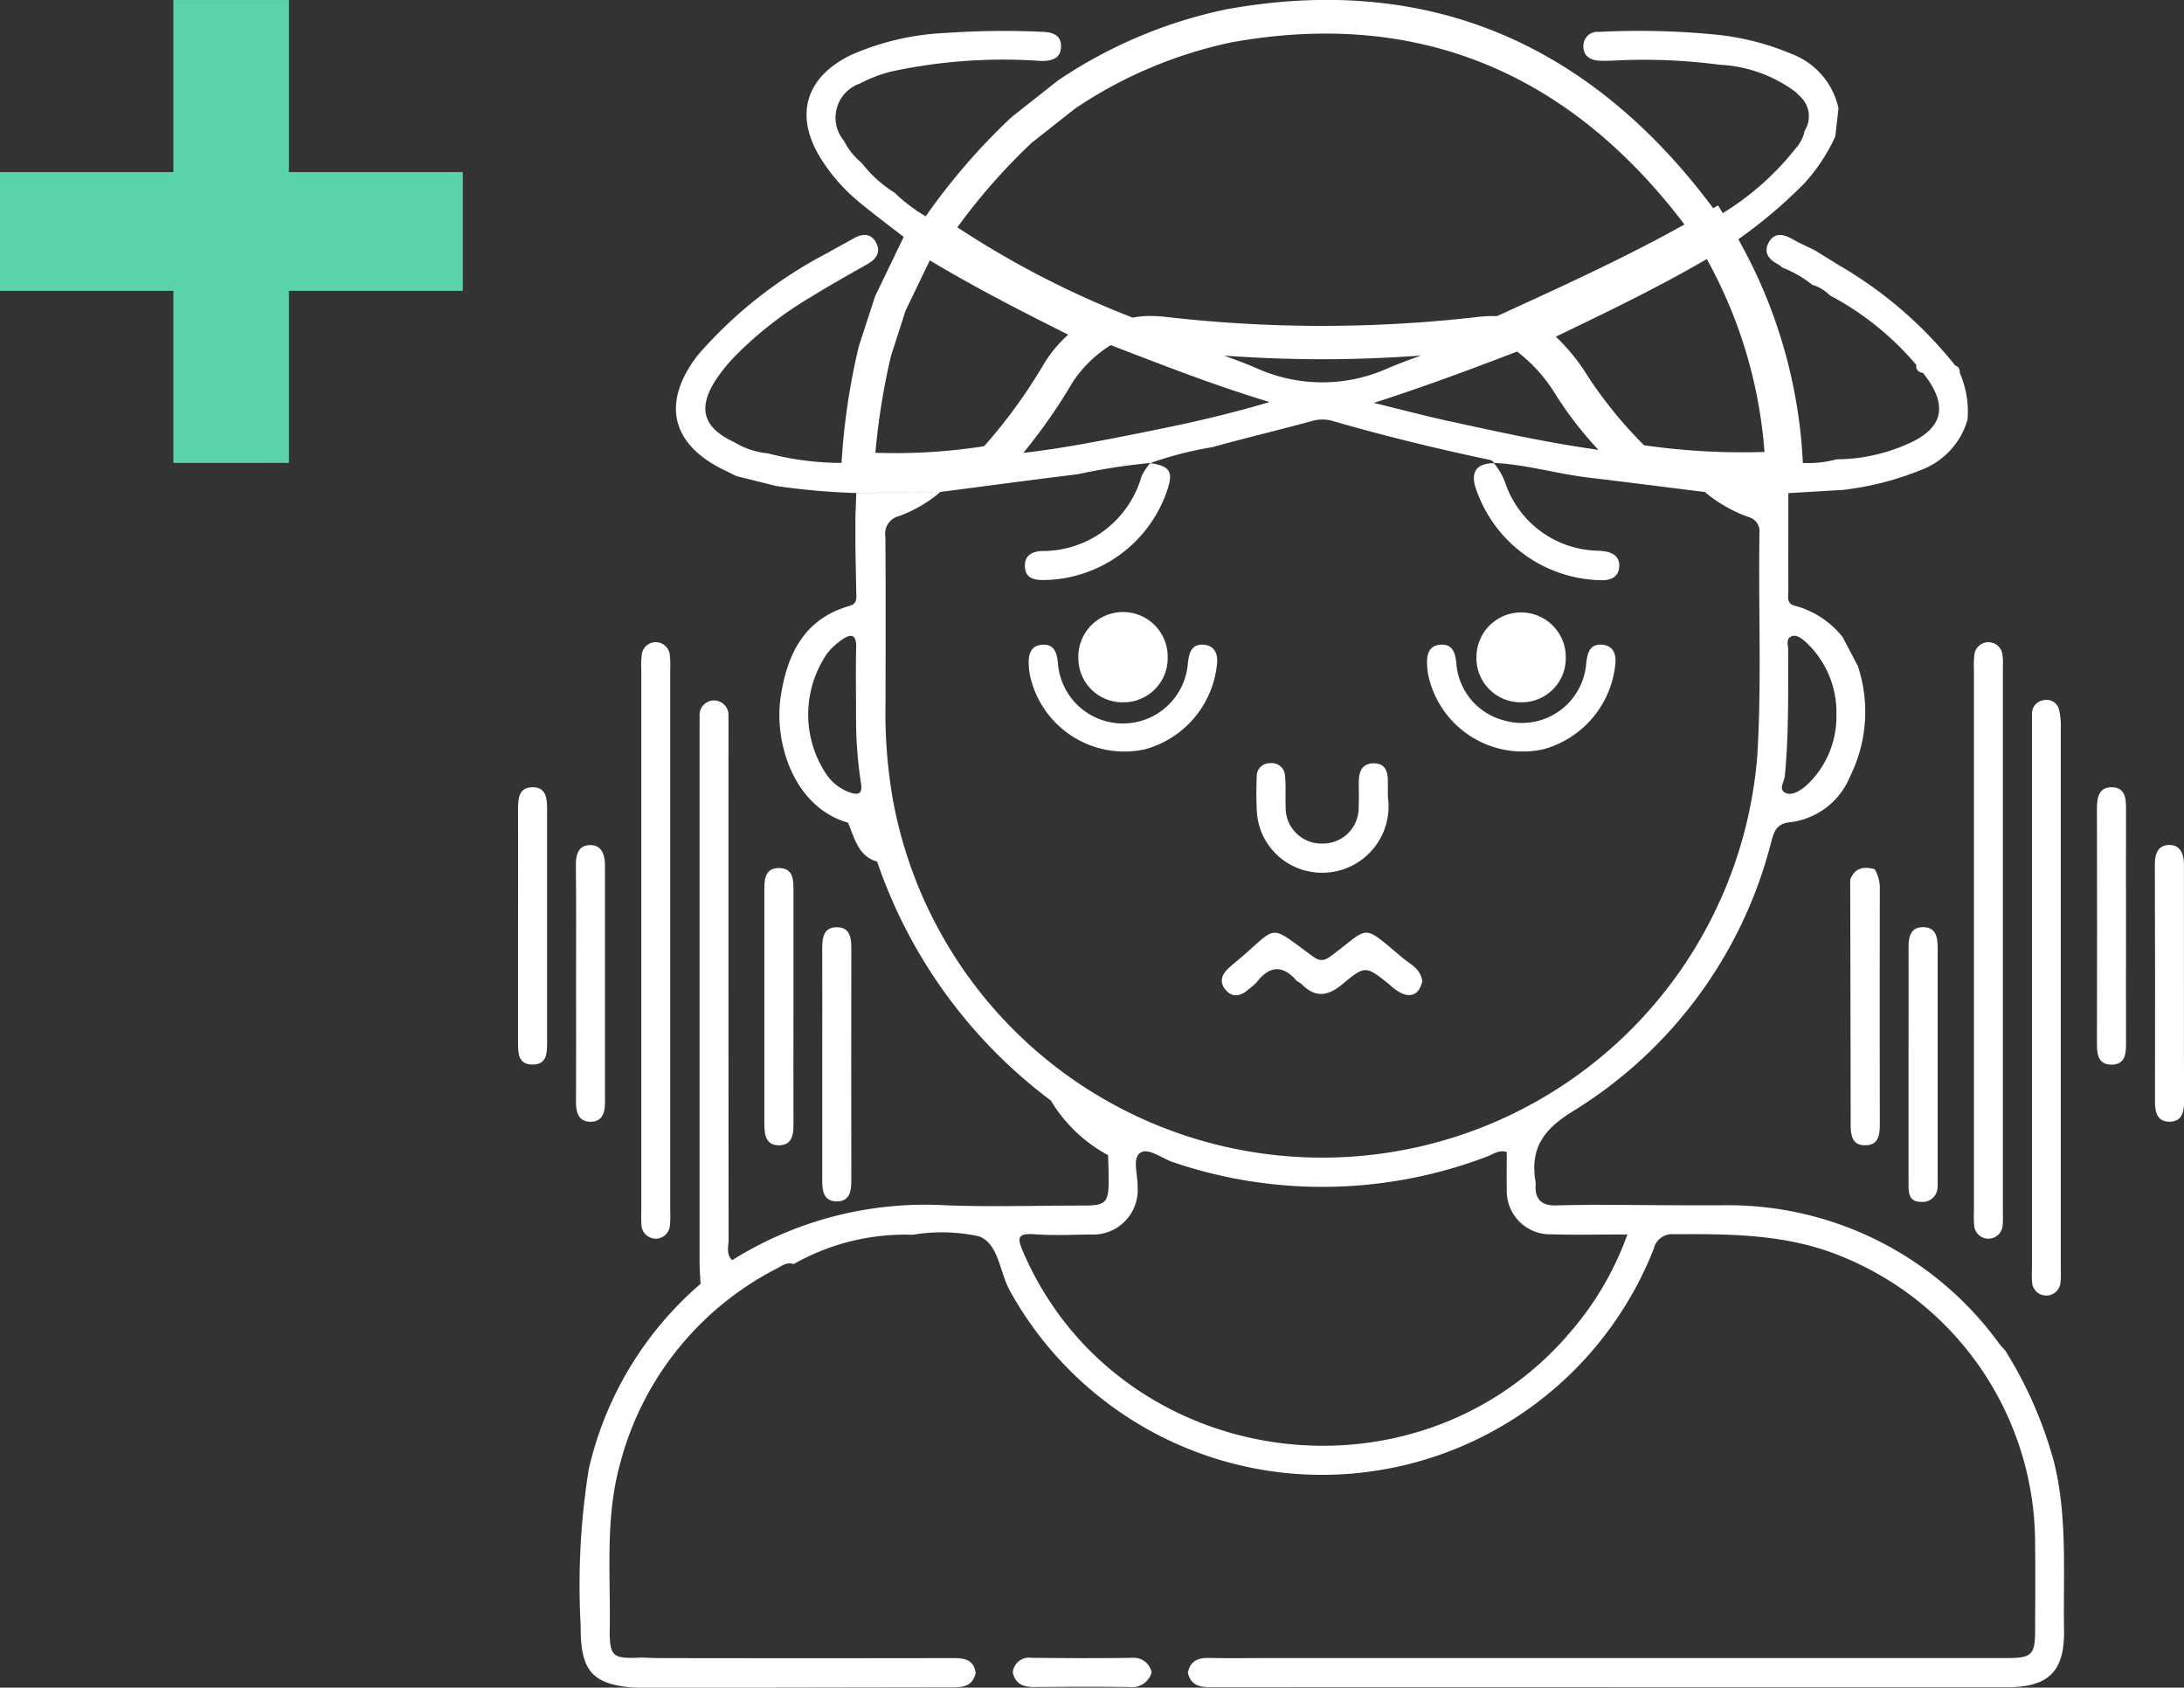 <svg xmlns="http://www.w3.org/2000/svg" width="110.634" height="85.48" viewBox="0 0 110.634 85.48">
  <rect x="0" y="0" width="110.634" height="85.48" fill="#333333" stroke="none"/>
  <g id="Grupo_133803" data-name="Grupo 133803" transform="translate(-221.076 -3021)">
    <g id="Grupo_78348" data-name="Grupo 78348" transform="translate(221.076 3021)">
      <path id="Trazado_113319" data-name="Trazado 113319" d="M1572.434,1094v-8.714h-8.783v-6.015h8.783v-8.714h5.855v8.714h8.806v6.015h-8.806V1094Z" transform="translate(-1563.651 -1070.555)" fill="#5bd3a9"/>
    </g>
    <g id="Grupo_134912" data-name="Grupo 134912" transform="translate(-1909.177 2761.587)">
      <path id="Trazado_127851" data-name="Trazado 127851" d="M2235.055,333.509a21.016,21.016,0,0,0-2.469-5.673c-.1-.113-.206-.221-.3-.341a16.967,16.967,0,0,0-14.161-7.032c-2.132.006-4.265-.018-6.4-.028-.64.01-1.281.016-1.922.032-.736.018-1.074-.334-1.018-1.067a.382.382,0,0,0,0-.091c-.289-1.67.333-2.649,1.855-3.591a22.532,22.532,0,0,0,10.1-13.744c.149-.551.319-.863.984-.921a3.76,3.76,0,0,0,2.982-2.3,7.359,7.359,0,0,0,.4-5.605l-.762-1.456a4.6,4.6,0,0,0-2.38-1.586c-.5-.095-.376-.476-.378-.787-.006-1.643,0-3.286,0-4.929l2.763-.163a15.088,15.088,0,0,0,3.933-1,3.857,3.857,0,0,0,2.38-2.558,4.87,4.87,0,0,0-.4-2.386h0a.306.306,0,0,0-.221-.353,20.941,20.941,0,0,0-5.882-5.077l-1.251-.774c-.353-.173-.715-.329-1.056-.523-.466-.265-.947-.426-1.261.14-.274.494,0,.868.47,1.1a1.351,1.351,0,0,1,.214.167,5.772,5.772,0,0,1,1.523.876,2.089,2.089,0,0,1,.893.536,14.786,14.786,0,0,1,4.378,3.525h0a.327.327,0,0,0,.33.392c1.34,1.677,1.055,2.865-.914,3.67a8.909,8.909,0,0,1-3.455.715,5.562,5.562,0,0,1-1.709.186,25.512,25.512,0,0,0-3.271-11.33l.024-.017a24.42,24.42,0,0,0,3.343-2.839,9.183,9.183,0,0,0,1.547-2.355q.081-.711.162-1.422a3.805,3.805,0,0,0-2.416-2.772,13.236,13.236,0,0,0-3.972-.978,39.688,39.688,0,0,0-5.752-.121.707.707,0,0,0-.782.716c-.012.477.319.7.763.74a7.972,7.972,0,0,0,.822-.006,29.058,29.058,0,0,1,5.292.211,7.005,7.005,0,0,1,3.954,1.444l-.022,0,.206.2a1.362,1.362,0,0,1,.194,1.7,1.868,1.868,0,0,1-.448.885,14.04,14.04,0,0,1-3.7,3.289l-.242-.391-.244.142c-6.332-8.5-14.629-11.889-24.658-10.075a23.97,23.97,0,0,0-8.525,3.6l-2.351,1.852a32.167,32.167,0,0,0-4.358,5.034,8.313,8.313,0,0,1-1.58-1.2,6.286,6.286,0,0,1-1.658-1.5,3.5,3.5,0,0,1-.907-1.131,1.825,1.825,0,0,1,.8-2.89,7.22,7.22,0,0,1,1.619-.617,26.874,26.874,0,0,1,7.552-.532c.546.012,1.028-.112,1.03-.749,0-.583-.449-.709-.961-.727a42.369,42.369,0,0,0-4.852.056,13.389,13.389,0,0,0-4.788,1.1c-2.38,1.133-2.94,3.13-1.517,5.344a9.239,9.239,0,0,0,1.949,2.173c.72.587,1.459,1.151,2.2,1.715l-1.451,3.008-.819,2.518-.023.088a34.156,34.156,0,0,0-.857,5.833,14.851,14.851,0,0,1-3.739-.484,3.987,3.987,0,0,1-1.685-.559c-1.571-.727-1.882-1.7-.961-3.137a8.474,8.474,0,0,1,1.037-1.276,19.007,19.007,0,0,1,3.827-2.966c.933-.578,1.893-1.112,2.848-1.656.429-.245.668-.595.434-1.055-.262-.519-.708-.494-1.17-.227-.423.244-.86.464-1.279.714a22.292,22.292,0,0,0-6.583,5.176c-1.9,2.443-1.357,4.593,1.452,5.894.165.077.326.162.49.243l2,.5a35.522,35.522,0,0,0,4.071.358l4.254-.052c2.325-.3,4.648-.616,6.974-.9a31.761,31.761,0,0,1,3.689-.571l-.025.012.015,0,.009-.011a18.264,18.264,0,0,1,3.124-.8c1.642-.455,3.3-.851,4.947-1.295a1.95,1.95,0,0,1,1.077-.053c2.662.774,5.354,1.428,8.067,2,.071.015.13.091.192.146,1.614.078,3.167.552,4.763.742,1.966.234,3.931.487,5.9.732a7.342,7.342,0,0,0,2.207,1.266.74.74,0,0,1,.564.8c-.064,3.756.119,7.515-.109,11.269a22.109,22.109,0,0,1-43.785,2.271,25.474,25.474,0,0,1-.376-5.017c0-2.779.015-5.56-.01-8.339a.909.909,0,0,1,.656-1.02,6.763,6.763,0,0,0,2.125-1.229l-4.254.053q-.022.618-.044,1.237l0,1.465c.016.823.029,1.647.049,2.47.006.265-.033.453-.345.542-2.3.654-3.156,2.441-3.485,4.577-.365,2.369.682,5.627,3.4,6.4.349.767.494,1.688,1.482,1.976a25.31,25.31,0,0,0,8.8,12.1,7.51,7.51,0,0,0,2.9,2.767c.01.426.029.852.029,1.278,0,1.122-.148,1.274-1.256,1.275-2.346,0-4.695.075-7.036-.015a18.4,18.4,0,0,0-10.778,2.78c-.325-.3-.183-.69-.183-1.039q-.012-12.923-.006-25.846c0-.244,0-.49,0-.734a.733.733,0,1,0-1.465.041c.008.183,0,.367,0,.55q0,13.565,0,27.129c0,.366.031.732.049,1.1a17.535,17.535,0,0,0-5.663,9.389,37.115,37.115,0,0,0-.408,7.931c-.021,2.343.608,3.007,2.9,3.144q7.915-.016,15.832-.027c.579,0,1.12-.014,1.276-.73-.114-.746-.654-.753-1.239-.751q-7.335.012-14.67,0c-.335,0-.67-.018-1.006-.028-1.505.075-1.643-.037-1.621-1.541.04-2.736-.227-5.492.5-8.185a15.51,15.51,0,0,1,7.963-9.979c.261-.141.516-.348.852-.223a11.442,11.442,0,0,1,6.034-1.487,8.91,8.91,0,0,1,3.359.08c1.029.4,1.033,1.866,1.593,2.814a18.063,18.063,0,0,0,32.582-2.176.958.958,0,0,1,1.044-.744c2.878-.021,5.733-.006,8.468,1.119a15.707,15.707,0,0,1,9.809,14.523c.017,1.466.006,2.933,0,4.4,0,1.26-.165,1.425-1.423,1.425h-37.584c-.947,0-1.894.017-2.841-.006-.564-.014-.954.157-1.07.75.182.765.778.731,1.375.731q11.959-.006,23.917,0,8.11,0,16.22,0c2.082,0,2.9-.795,2.872-2.872C2235.5,339.157,2235.736,336.313,2235.055,333.509ZM2221.7,291.668c.274-.155.531.07.735.234a4.845,4.845,0,0,1,1.584,3.732,4.729,4.729,0,0,1-1.606,3.639c-.3.227-.674.463-1,.285s-.034-.552-.007-.834c.207-2.125.166-4.255.173-6.384C2221.578,292.109,2221.459,291.8,2221.7,291.668Zm-7.422-9.7a21.894,21.894,0,0,1-2.827-3.463,10.028,10.028,0,0,0-1.649-2.045l.081-.032c2.558-1.23,5.116-2.463,7.57-3.894a23.754,23.754,0,0,1,2.924,9.771A35.133,35.133,0,0,1,2214.278,281.966Zm-31.014-15.328,2.188-1.727a22.443,22.443,0,0,1,7.934-3.357c9.311-1.677,17.022,1.427,22.937,9.227-2.8,1.565-5.759,2.933-8.641,4.251l-.849.388a7.287,7.287,0,0,0-1.044.052,69.011,69.011,0,0,1-15.651,0,7.79,7.79,0,0,0-.882-.057,4.322,4.322,0,0,0-.882.085,47,47,0,0,1-8.884-4.575A30.729,30.729,0,0,1,2183.264,266.638Zm-7.139,10.811.74-2.3,1.23-2.551c2.288,1.376,4.672,2.593,7.012,3.765a6.436,6.436,0,0,0-1.244,1.5,26.833,26.833,0,0,1-3.016,4.149,29.117,29.117,0,0,1-5.509.332A35.378,35.378,0,0,1,2176.125,277.449Zm12.8,3.858c-2.022.4-4.044.809-6.092,1.042a28.189,28.189,0,0,0,2.494-3.572,6.272,6.272,0,0,1,1.887-1.856l.044-.03c2.581.99,5.177,2.017,8.048,2.884C2193.03,280.453,2190.979,280.9,2188.922,281.307Zm5.7-3.257c-.532-.227-1.074-.431-1.621-.626,1.654.117,3.31.182,4.967.182s3.34-.066,5.006-.185c-.563.2-1.123.408-1.673.64A8.088,8.088,0,0,1,2194.622,278.05Zm9.8,2.7c-1.19-.262-2.368-.573-3.837-.932,2.559-.822,4.929-1.707,7.257-2.6a7.933,7.933,0,0,1,1.966,2.2,19,19,0,0,0,2.152,2.779C2209.428,281.842,2206.926,281.3,2204.426,280.747Zm-31.6,17.834a5.443,5.443,0,0,1,.082-6.089,3.4,3.4,0,0,1,.728-.676c.5-.352.752-.258.731.412-.03,1-.007,2.008-.007,3.509a21.343,21.343,0,0,0,.247,3.324c.106.618-.183.615-.593.475A2.459,2.459,0,0,1,2172.822,298.581Zm37.56,28.484c-7.922,9.025-22.837,6.716-27.565-4.252-.295-.683-.306-.95.554-.89.944.066,1.895.03,2.842.011a2.255,2.255,0,0,0,2.405-2.41c.019-.6-.283-1.444.134-1.724s1.1.29,1.675.477a23.471,23.471,0,0,0,15.886-.286c.3-.112.583-.353,1.006-.239,0,.627-.014,1.264,0,1.9a2.194,2.194,0,0,0,2.247,2.275c1.249.037,2.5.007,3.863.007A15.563,15.563,0,0,1,2210.382,327.065Z" transform="translate(-0.741)" fill="#fff"/>
      <path id="Trazado_127852" data-name="Trazado 127852" d="M2217.6,288.4l-.011-.011-.015,0Z" transform="translate(-11.657 -5.529)" fill="#fff"/>
      <path id="Trazado_127853" data-name="Trazado 127853" d="M2251.275,332.7a.722.722,0,0,0,1.441.032,4.311,4.311,0,0,0,.014-.641q0-13.711,0-27.422a3.454,3.454,0,0,0-.079-.905.64.64,0,0,0-.743-.532.683.683,0,0,0-.638.672c0,.244,0,.49,0,.734q0,6.832,0,13.665t0,13.665A6.917,6.917,0,0,0,2251.275,332.7Z" transform="translate(-18.085 -8.36)" fill="#fff"/>
      <path id="Trazado_127854" data-name="Trazado 127854" d="M2164.219,329.137a.722.722,0,0,0,1.441.019,5.3,5.3,0,0,0,.015-.732q0-13.692,0-27.386a4.957,4.957,0,0,0-.027-.822.714.714,0,0,0-1.408-.019,4.335,4.335,0,0,0-.03.821q0,6.87,0,13.739V328.4A7.174,7.174,0,0,0,2164.219,329.137Z" transform="translate(-1.471 -7.671)" fill="#fff"/>
      <path id="Trazado_127855" data-name="Trazado 127855" d="M2247.651,329.156a.723.723,0,0,0,1.443-.02,4.232,4.232,0,0,0,.01-.549q0-13.877,0-27.752a3,3,0,0,0-.028-.638.716.716,0,0,0-1.411.019,4.981,4.981,0,0,0-.026.822q0,6.824,0,13.647v13.74A5.935,5.935,0,0,0,2247.651,329.156Z" transform="translate(-17.393 -7.671)" fill="#fff"/>
      <path id="Trazado_127856" data-name="Trazado 127856" d="M2239.894,314.338q.015,6.172.024,12.343c0,.559.042,1.123.75,1.109s.727-.59.726-1.142q-.01-5.9,0-11.8a1.877,1.877,0,0,0-.261-1.041C2240.579,313.651,2240.126,313.734,2239.894,314.338Z" transform="translate(-15.916 -10.368)" fill="#fff"/>
      <path id="Trazado_127857" data-name="Trazado 127857" d="M2172.677,313.75c-.658-.016-.763.468-.762,1.01q.006,6.007,0,12.013c0,.549.12,1.036.759,1.02s.718-.527.716-1.062c-.011-1.987,0-3.975,0-5.961s0-3.974,0-5.961C2173.387,314.286,2173.349,313.767,2172.677,313.75Z" transform="translate(-2.942 -10.37)" fill="#fff"/>
      <path id="Trazado_127858" data-name="Trazado 127858" d="M2157.231,308.693c-.694,0-.74.57-.736,1.129.011,1.951,0,3.9,0,5.853,0,1.982,0,3.963,0,5.945,0,.547.007,1.119.735,1.119s.737-.576.737-1.12q-.005-5.9,0-11.8C2157.971,309.263,2157.926,308.692,2157.231,308.693Z" transform="translate(0 -9.405)" fill="#fff"/>
      <path id="Trazado_127859" data-name="Trazado 127859" d="M2260.438,319.408c0-2.048,0-4.1,0-6.144,0-.5-.19-.97-.752-.96-.543.011-.722.421-.72.966.016,4,.011,8.009.006,12.014,0,.54.1,1.041.74,1.038s.736-.507.734-1.045C2260.434,323.321,2260.439,321.364,2260.438,319.408Z" transform="translate(-19.555 -10.094)" fill="#fff"/>
      <path id="Trazado_127860" data-name="Trazado 127860" d="M2160.123,325.34c0,.513.125.96.7.984s.767-.391.766-.919q0-6.052,0-12.1c0-.5-.167-.984-.719-.994-.607-.011-.76.45-.754,1.021.022,1.986.009,3.973.009,5.96C2160.127,321.3,2160.131,323.323,2160.123,325.34Z" transform="translate(-0.691 -10.094)" fill="#fff"/>
      <path id="Trazado_127861" data-name="Trazado 127861" d="M2256.063,308.692c-.624.01-.723.52-.722,1.059q.012,5.991,0,11.981c0,.543.1,1.023.76,1.009s.714-.528.713-1.051c-.006-1.982,0-3.963,0-5.945s-.007-3.963,0-5.945C2256.82,309.238,2256.762,308.681,2256.063,308.692Z" transform="translate(-18.864 -9.404)" fill="#fff"/>
      <path id="Trazado_127862" data-name="Trazado 127862" d="M2244.167,331.364a.758.758,0,0,0,.851-.756,3.4,3.4,0,0,0,.005-.367q0-5.859,0-11.719c0-.531-.068-1.053-.707-1.069-.706-.018-.77.536-.768,1.1.009,1.953,0,3.906,0,5.859q0,3.067,0,6.135C2243.554,330.983,2243.615,331.357,2244.167,331.364Z" transform="translate(-16.615 -11.077)" fill="#fff"/>
      <path id="Trazado_127863" data-name="Trazado 127863" d="M2176.24,331.341c.706.023.775-.528.773-1.092q-.008-5.86,0-11.719c0-.529-.062-1.054-.7-1.075-.706-.023-.777.527-.774,1.092.009,1.923,0,3.846,0,5.768,0,1.983,0,3.967,0,5.951C2175.538,330.794,2175.6,331.32,2176.24,331.341Z" transform="translate(-3.635 -11.077)" fill="#fff"/>
      <path id="Trazado_127864" data-name="Trazado 127864" d="M2216.387,289.534a6.823,6.823,0,0,0,6.54,4.8c.413-.036.715-.195.766-.631.057-.484-.224-.734-.67-.823a3.291,3.291,0,0,0-.456-.043,5.063,5.063,0,0,1-4.612-3.347,3.307,3.307,0,0,0-.605-1.085C2216.608,288.416,2216.189,288.71,2216.387,289.534Z" transform="translate(-11.421 -5.532)" fill="#fff"/>
      <path id="Trazado_127865" data-name="Trazado 127865" d="M2217.6,288.4l-.026-.012.011.013Z" transform="translate(-11.657 -5.529)" fill="#fff"/>
      <path id="Trazado_127866" data-name="Trazado 127866" d="M2189.083,292.856c-.511.019-.912.247-.851.844.058.555.477.625.944.626a6.691,6.691,0,0,0,6.256-4.534c.323-.96.152-1.236-.859-1.389a3.2,3.2,0,0,0-.435.659A5.208,5.208,0,0,1,2189.083,292.856Z" transform="translate(-6.056 -5.533)" fill="#fff"/>
      <path id="Trazado_127867" data-name="Trazado 127867" d="M2193.516,363.186c-1.7.027-3.4.019-5.094,0a.827.827,0,0,0-.954.751c.137.585.544.733,1.092.728,1.612-.013,3.224-.02,4.834,0a1.022,1.022,0,0,0,1.108-.74A.926.926,0,0,0,2193.516,363.186Z" transform="translate(-5.911 -19.804)" fill="#fff"/>
      <path id="Trazado_127868" data-name="Trazado 127868" d="M2189.185,299.768c-.639.021-.748.518-.716,1.054a3.4,3.4,0,0,0,.05.451,4.894,4.894,0,0,0,5.811,3.8,4.983,4.983,0,0,0,3.676-4.361c.047-.432-.1-.888-.656-.942-.63-.06-.763.4-.824.952a3.3,3.3,0,0,1-6.581-.027C2189.892,300.18,2189.762,299.748,2189.185,299.768Z" transform="translate(-6.101 -7.701)" fill="#fff"/>
      <path id="Trazado_127869" data-name="Trazado 127869" d="M2214.123,299.767c-.64.022-.749.519-.716,1.054a3.334,3.334,0,0,0,.05.451,4.893,4.893,0,0,0,5.81,3.8,4.981,4.981,0,0,0,3.677-4.36c.045-.432-.094-.889-.655-.943-.631-.06-.763.4-.825.952a3.266,3.266,0,0,1-4.193,2.874,3.229,3.229,0,0,1-2.386-2.9C2214.83,300.18,2214.7,299.748,2214.123,299.767Z" transform="translate(-10.86 -7.701)" fill="#fff"/>
      <path id="Trazado_127870" data-name="Trazado 127870" d="M2206.042,311.256a1.812,1.812,0,0,1-1.841-1.862c-.022-.517.02-1.04-.031-1.554a.67.67,0,0,0-.741-.654.659.659,0,0,0-.693.694c-.023.548-.024,1.1,0,1.647a3.284,3.284,0,0,0,2.242,3.033,3.363,3.363,0,0,0,4.4-3.68c0-.244,0-.488,0-.731.009-.5-.1-.952-.71-.956-.591,0-.759.41-.762.927,0,.427.012.854-.007,1.281A1.809,1.809,0,0,1,2206.042,311.256Z" transform="translate(-8.821 -9.117)" fill="#fff"/>
      <path id="Trazado_127871" data-name="Trazado 127871" d="M2200.946,319.547c-.363.316-.554.7-.222,1.117.365.454.795.352,1.193-.006a3,3,0,0,0,.412-.362c.627-.812,1.278-.888,1.987-.1.08.088.209.131.294.216.7.7,1.322.6,2.063-.016,1.158-.969,1.192-.924,2.41.057a2.245,2.245,0,0,0,.678.456c.574.175.836-.172.948-.654-.082-.63-.6-.856-.988-1.179-2.116-1.764-1.616-1.61-3.6-.127-.326.243-.551.342-.944.055-2.353-1.712-1.707-1.573-3.884.247C2201.175,319.345,2201.061,319.446,2200.946,319.547Z" transform="translate(-8.408 -11.141)" fill="#fff"/>
      <path id="Trazado_127872" data-name="Trazado 127872" d="M2193.852,302.3a2.235,2.235,0,0,0,2.246-2.263,2.263,2.263,0,1,0-4.524.036A2.233,2.233,0,0,0,2193.852,302.3Z" transform="translate(-6.694 -7.315)" fill="#fff"/>
      <path id="Trazado_127873" data-name="Trazado 127873" d="M2218.766,302.3a2.229,2.229,0,0,0,2.255-2.251,2.262,2.262,0,1,0-4.524-.078A2.238,2.238,0,0,0,2218.766,302.3Z" transform="translate(-11.451 -7.315)" fill="#fff"/>
    </g>
  </g>
</svg>
